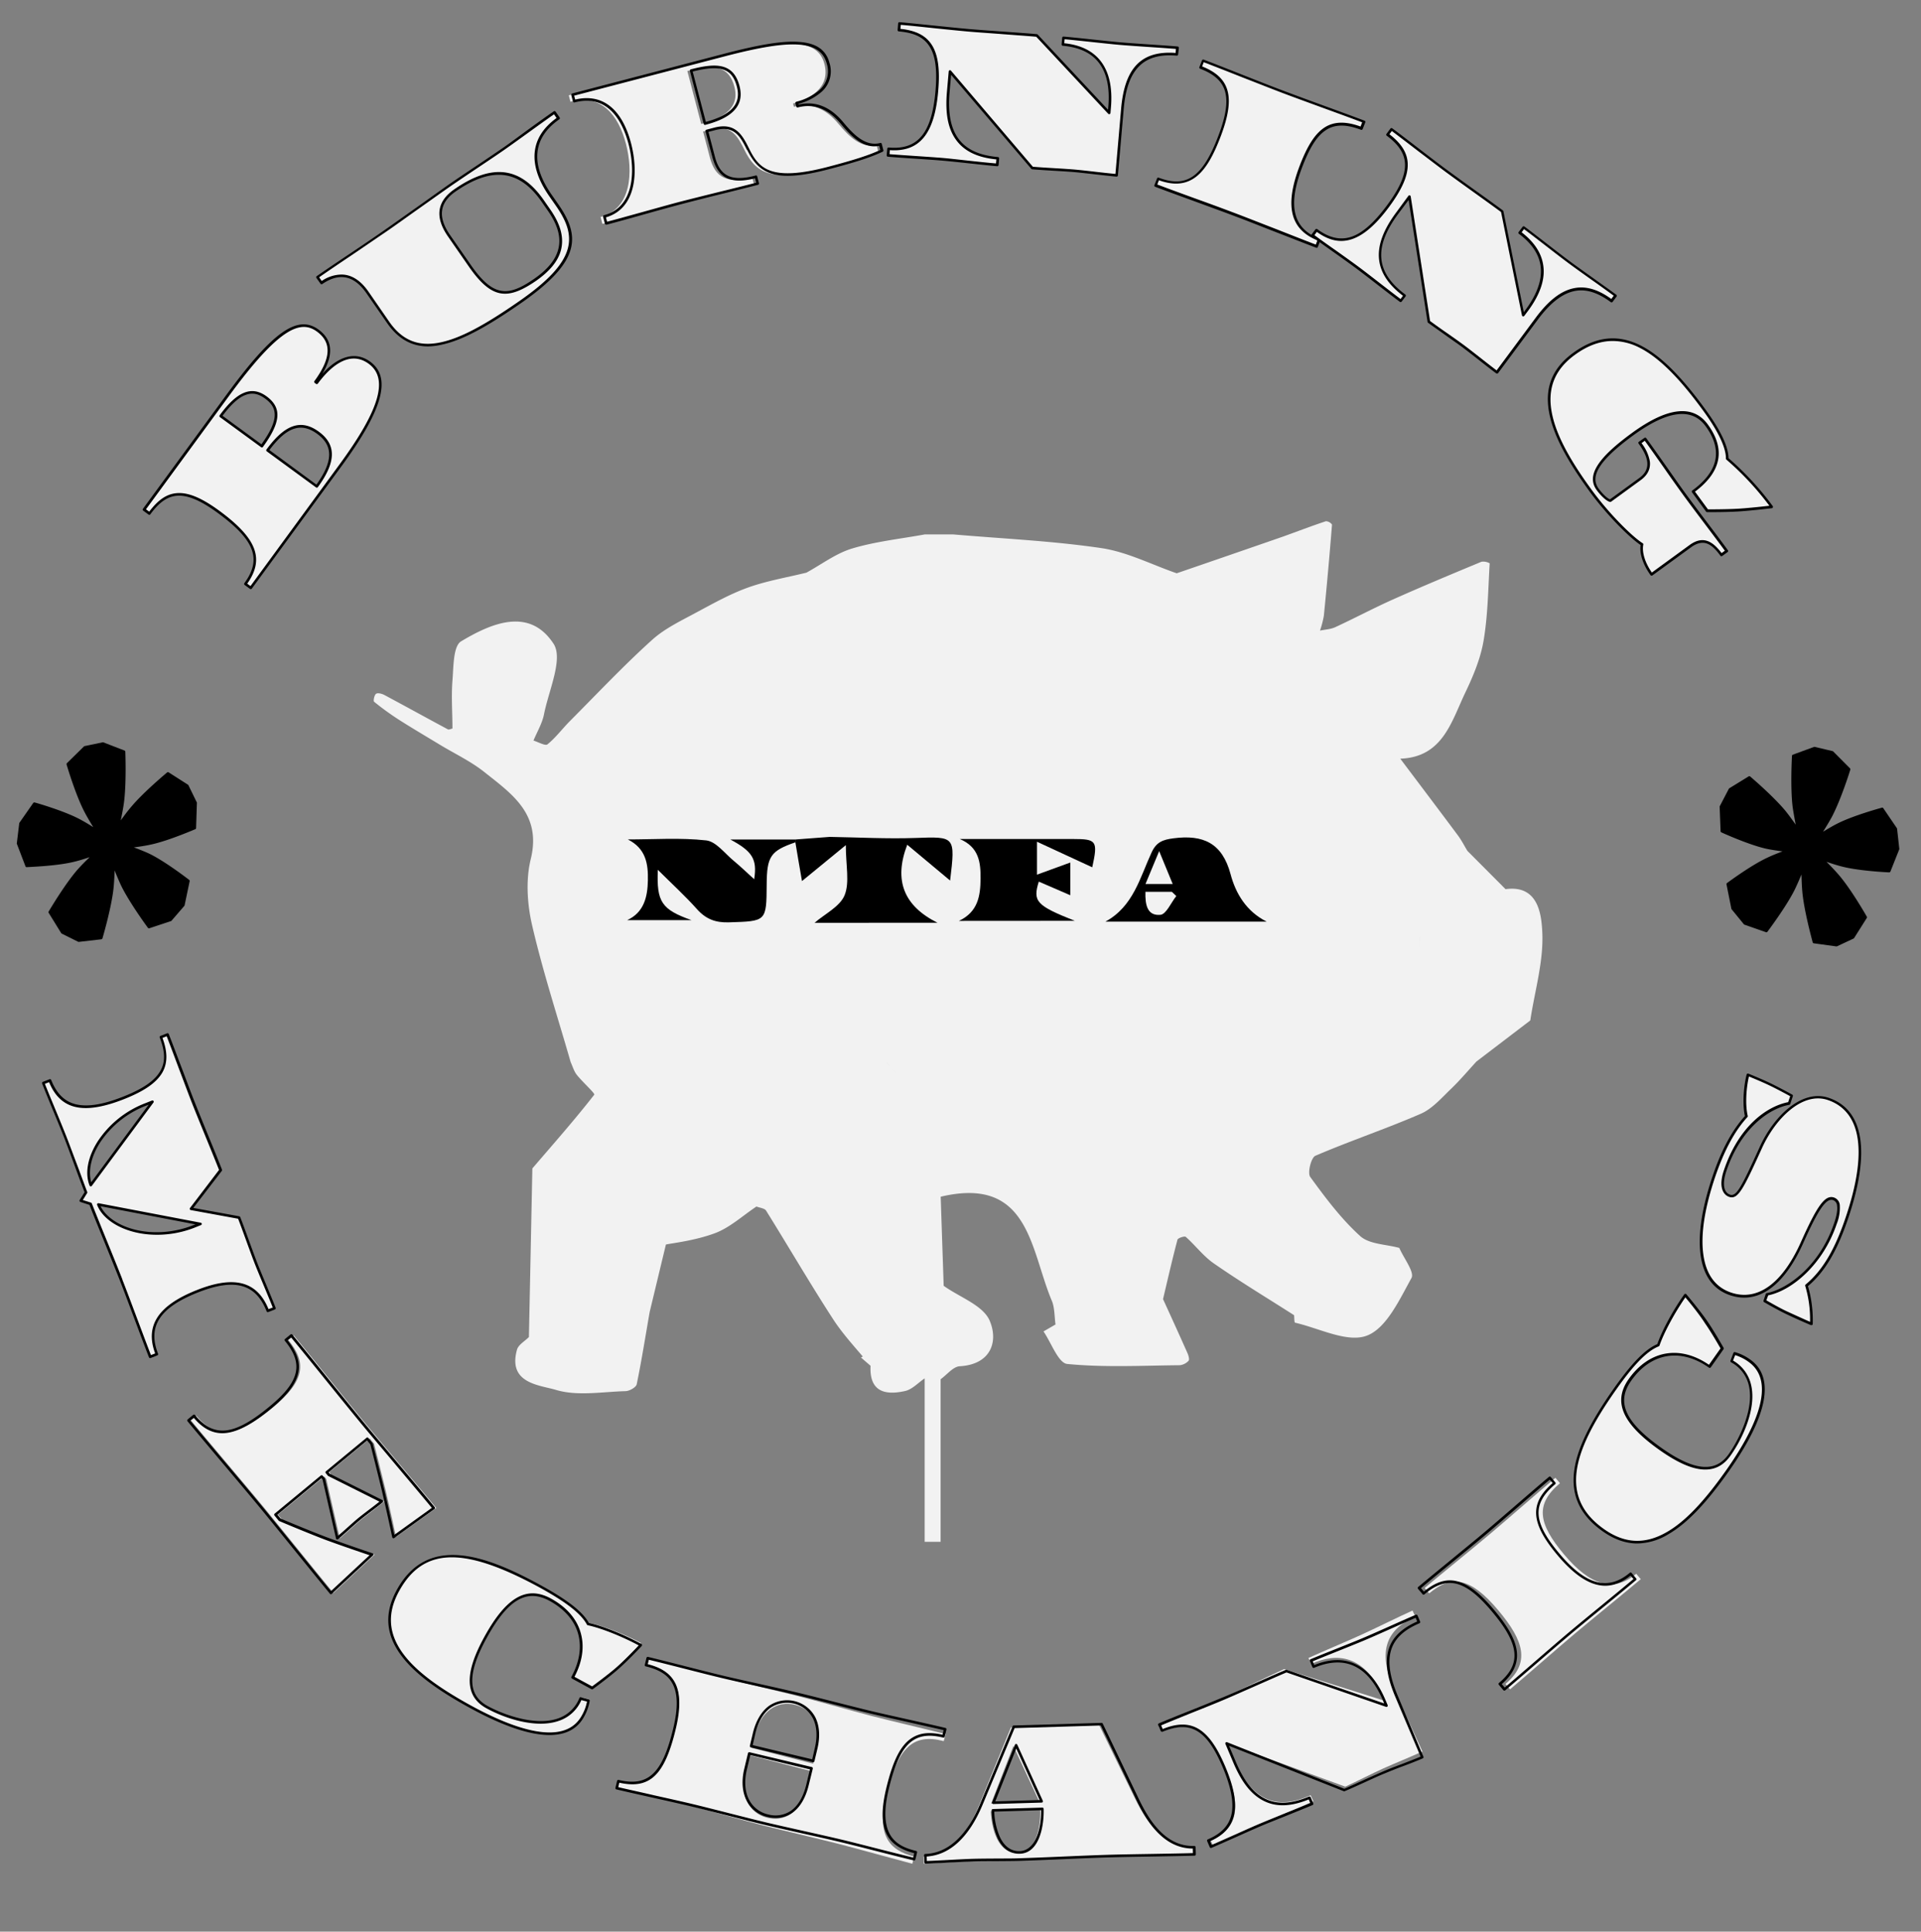 <svg id="Layer_1" data-name="Layer 1" xmlns="http://www.w3.org/2000/svg" viewBox="0 0 740.63 744.64"><rect x="0" y="0" width="740.63" height="744.64" fill="#808080" stroke="none"/><defs><style>.cls-1{isolation:isolate;}.cls-2{fill:#f2f2f2;}</style></defs><g id="Layer_2" data-name="Layer 2"><g class="cls-1"><path d="M47.77,289.8s.52,12.21-.57,19.93c-.5,3.47-1.68,8.79-1.68,8.79s3.16-4.54,5.32-7.12c4.77-5.73,13.84-13.25,13.84-13.25l7.42,4.75,3.26,6.7-.31,9.58s-10.48,4.57-17.41,6c-3.16.7-8.15,1.25-8.15,1.25s4.78,1.73,7.7,3.08c6.39,3.09,15.39,10.1,15.39,10.1l-1.9,9.31-4.92,5.71-8.34,2.75s-7-9.46-10.27-16.16c-1.47-3.1-3.4-8.1-3.4-8.1,0-.16-.13,5.52-.47,9-.79,7.75-4.29,19.48-4.29,19.48l-8.66,1L24,359.45l-4.82-7.82s6.11-10.41,11.1-16.11c2.31-2.56,3.26-3.37,6.15-6.25,0,0-4.83,1.72-8.07,2.48-6.9,1.7-18.09,2-18.09,2L7,325.08l.93-7.66,5.3-7.59s10.79,3,17.08,6.3c3,1.52,7.24,4.34,7.24,4.34s-2.9-4.58-4.53-7.7c-3.5-6.65-6.86-18.21-6.86-18.21l6.55-6.44,6.94-1.46Z"/></g><g class="cls-1"><path d="M30.33,363.1a.43.43,0,0,1-.22-.06L23.8,359.9a.55.55,0,0,1-.21-.19l-4.82-7.81a.51.51,0,0,1,0-.52c.06-.1,6.19-10.52,11.16-16.19,1.67-1.85,2.64-2.8,4.11-4.24l.51-.51c-1.71.57-4.16,1.35-6.06,1.79-6.86,1.7-18.08,2-18.19,2.06a.5.5,0,0,1-.48-.33l-3.33-8.71a.45.45,0,0,1,0-.23l.93-7.66a.43.43,0,0,1,.09-.22l5.3-7.59a.52.52,0,0,1,.54-.2c.11,0,10.92,3.06,17.18,6.34,1.72.88,3.9,2.21,5.42,3.17-1-1.63-2.42-4-3.38-5.86-3.48-6.62-6.87-18.19-6.9-18.3a.51.51,0,0,1,.13-.5l6.55-6.43a.45.45,0,0,1,.24-.14l6.95-1.46a.54.54,0,0,1,.28,0L48,289.33a.52.52,0,0,1,.32.45c0,.12.5,12.35-.58,20-.28,2-.8,4.6-1.18,6.47,1.12-1.55,2.7-3.7,4-5.19,4.74-5.7,13.81-13.23,13.9-13.31a.5.5,0,0,1,.58,0l7.43,4.75a.58.58,0,0,1,.18.2l3.26,6.7a.52.52,0,0,1,0,.24l-.31,9.57a.53.53,0,0,1-.3.45c-.11,0-10.61,4.61-17.52,6-1.87.41-4.42.78-6.17,1,1.67.63,4.1,1.57,5.84,2.38,6.37,3.07,15.39,10.08,15.48,10.16a.5.5,0,0,1,.19.49L71.17,349a.57.57,0,0,1-.11.22l-4.93,5.71a.44.44,0,0,1-.22.15l-8.33,2.76a.52.52,0,0,1-.56-.18c-.07-.09-7.07-9.58-10.31-16.24-.84-1.77-1.83-4.16-2.53-5.89,0,.24,0,.51,0,.8-.08,1.66-.2,4-.38,5.83-.78,7.71-4.27,19.46-4.3,19.57a.52.52,0,0,1-.42.36l-8.66,1Zm-6-4,6.05,3,8.18-1c.56-1.91,3.48-12.16,4.18-19.07.32-3.21.47-8.45.48-8.92a.21.21,0,0,1,0-.11.48.48,0,0,1,.55-.43c.21,0,.33,0,.39.32h0c0,.05,1.94,5,3.38,8.07,2.89,5.92,8.82,14.15,10,15.79l7.86-2.6,4.75-5.51L72,339.77c-1.48-1.13-9.37-7.1-15.06-9.85-2.27-1.05-5.79-2.36-7.11-2.86-.72-.27-1-.36-.86-.79a.49.49,0,0,1,.43-.38s5-.55,8.1-1.23c6.17-1.24,15.3-5.07,17-5.81l.3-9.14-3.15-6.47-7-4.47c-1.56,1.31-9.28,7.88-13.5,13-2.12,2.54-5.26,7-5.29,7.09a.52.52,0,0,1-.61.17.51.51,0,0,1-.29-.57c0-.05,1.18-5.34,1.67-8.75,1-6.89.65-17.52.58-19.51l-7.71-3-6.66,1.41-6.23,6.12c.54,1.82,3.61,11.88,6.75,17.84,1.59,3.07,4.47,7.62,4.5,7.67a.49.49,0,0,1-.07.62.5.5,0,0,1-.62.06c-.05,0-4.29-2.83-7.2-4.31-5.55-2.92-14.77-5.63-16.65-6.17l-5,7.19L7.47,325l3.15,8.27c2-.08,11.55-.51,17.64-2,3.18-.75,8-2.46,8-2.47a.5.5,0,0,1,.59.2.51.51,0,0,1-.07.62c-.82.82-1.48,1.47-2.07,2-1.45,1.43-2.41,2.37-4.06,4.19C26.2,341,20.76,350,19.78,351.63Z"/></g><g class="cls-1"><path class="cls-2" d="M131.33,179.31l-34.64,47.3-2.06-1.51c6.9-9.42,4.21-17.08-10.36-27.75-13.07-9.58-19.91-8.66-26.7.61l-2.06-1.51,32.23-44c18.85-25.73,27.65-30.19,34.76-25,6.28,4.6,5.42,11.17-.88,19.76l.52.38c6.37-8.7,13.77-12.54,20.3-7.75C150,145.35,147.84,156.76,131.33,179.31ZM85.09,160.39,100.94,172c7.31-10,6.83-14.93,1.57-18.78S91.87,151.12,85.09,160.39Zm18.06,13.23,19,13.91c7.2-9.83,6.73-16.11.5-20.67C116.11,162.07,110.17,164,103.15,173.62Z"/></g><g class="cls-1"><path d="M96.69,227.11a.47.47,0,0,1-.3-.1l-2.06-1.51a.52.52,0,0,1-.2-.32.56.56,0,0,1,.09-.38c6.8-9.27,4-16.6-10.24-27.05-6.46-4.73-11.36-6.85-15.4-6.66-3.83.17-7.11,2.38-10.61,7.16a.46.46,0,0,1-.32.2.52.52,0,0,1-.38-.09l-2.05-1.51a.49.49,0,0,1-.11-.7l32.23-44c17.75-24.23,27.35-31,35.45-25.11,5.45,4,5.94,9.62,1.46,17.13,6.31-7.06,12.93-8.81,18.49-4.73,8.29,6.07,4.89,18.46-11,40.16L97.09,226.9A.49.49,0,0,1,96.69,227.11ZM95.32,225l1.26.92L130.93,179h0c15.49-21.15,18.95-33.1,11.22-38.77-7.94-5.81-15.69,2.3-19.61,7.64a.5.5,0,0,1-.7.11l-.51-.38a.46.46,0,0,1-.2-.32.48.48,0,0,1,.09-.37c6.43-8.79,6.75-14.85,1-19.07-6.18-4.53-14.34-2-34,24.89l-31.94,43.6,1.25.92c3.59-4.77,7-7,11.08-7.17,4.28-.19,9.37,2,16,6.86C99,207.53,102.08,215.44,95.32,225Zm26.83-37a.54.54,0,0,1-.3-.1l-19-13.91a.5.5,0,0,1-.2-.33.49.49,0,0,1,.09-.37c7.14-9.75,13.37-11.86,20.2-6.86s6.64,11.75-.4,21.36a.5.5,0,0,1-.33.2Zm-18.3-14.52L122,186.83c6.44-9,6.53-15,.32-19.56S110.54,164.54,103.85,173.51Zm-2.91-1a.51.51,0,0,1-.29-.1L84.79,160.79a.5.5,0,0,1-.1-.7c3.43-4.69,6.53-7.53,9.47-8.7s5.76-.69,8.65,1.43,4.26,4.55,4.13,7.51c-.15,3.15-1.92,6.95-5.6,12A.48.48,0,0,1,100.94,172.5ZM85.79,160.28l15,11c3.31-4.59,5-8.2,5.11-11,.12-2.63-1-4.68-3.72-6.66s-5.07-2.33-7.7-1.3S89,156,85.79,160.28Z"/></g><g class="cls-1"><path class="cls-2" d="M212.25,75.35l2.59,3.72c8.73,12.58,7.8,22.08-14.25,37.41-23.84,16.57-40.09,23.36-50.87,7.85l-8.05-11.58c-5.1-7.33-11.18-8.15-17.68-3.63l-1.56-2.26c6.86-4.77,19-12.81,25.85-17.58S166.9,76,173.77,71.18c5.34-3.71,14.85-9.93,20.19-13.65s14.49-10.45,19.83-14.17l1.57,2.26C204.72,53,204,63.46,212.25,75.35Zm-3,2.12c-8.34-12-18.79-14.52-33.88-4-6.23,4.34-7.43,10-2.23,17.48l8,11.52c8.49,12.21,14.41,12.91,25.1,5.48,9.53-6.63,13.78-14.94,5.55-26.78Z"/></g><g class="cls-1"><path d="M165.05,133.53c-6.41,0-11.59-2.95-15.74-8.91L141.26,113c-4.76-6.85-10.48-8-17-3.51a.55.55,0,0,1-.38.08.54.54,0,0,1-.32-.21L122,107.15a.51.51,0,0,1,.12-.7c3.44-2.39,8.28-5.65,13-8.8s9.48-6.4,12.9-8.78,8.16-5.77,12.74-9,9.32-6.67,12.75-9.06c2.68-1.86,6.45-4.39,10.11-6.83s7.42-5,10.08-6.82S200,52.61,203.58,50s7.25-5.23,9.92-7.09a.56.56,0,0,1,.38-.08.54.54,0,0,1,.32.21l1.57,2.25a.51.51,0,0,1-.13.7c-5.12,3.55-7.95,7.87-8.43,12.82s1.37,10.35,5.45,16.22l2.59,3.72c8.54,12.29,8.78,22-14.38,38.1-13.78,9.58-22.9,14.37-30.51,16A24.67,24.67,0,0,1,165.05,133.53Zm-33.41-27.69c3.85,0,7.38,2.22,10.44,6.63l8,11.58c5.05,7.26,11.41,9.77,20,7.89,7.47-1.62,16.49-6.37,30.15-15.87,22.47-15.62,22.3-24.95,14.13-36.71l-2.59-3.72h0c-4.22-6.07-6.11-11.76-5.62-16.89s3.33-9.58,8.44-13.26l-1-1.43c-2.63,1.84-6.12,4.35-9.5,6.79-3.57,2.58-7.25,5.23-9.92,7.09s-6.46,4.39-10.11,6.83-7.42,5-10.09,6.82c-3.43,2.38-8.16,5.77-12.74,9s-9.31,6.67-12.75,9-8.25,5.64-12.91,8.79c-4.49,3-9.13,6.15-12.53,8.51l1,1.43A13.72,13.72,0,0,1,131.64,105.84Zm63.1,7.38a10.2,10.2,0,0,1-2-.19c-3.91-.78-7.62-4-12-10.31l-8-11.53c-5.14-7.4-4.35-13.51,2.36-18.17,14.57-10.13,25.56-8.81,34.57,4.16h0l2.55,3.67c4,5.77,5.31,10.93,4,15.76-1.17,4.19-4.32,8-9.64,11.71C201.66,111.68,198,113.22,194.74,113.22ZM192.3,67.38c-5,0-10.49,2.16-16.68,6.46s-6.93,9.83-2.1,16.78l8,11.53c4.26,6.12,7.78,9.17,11.41,9.89s7.4-.65,13-4.54c5.12-3.55,8.14-7.2,9.24-11.16,1.27-4.53,0-9.41-3.81-14.92l-2.55-3.67C204,70.83,198.58,67.38,192.3,67.38Z"/></g><g class="cls-1"><path class="cls-2" d="M317.94,65c-21.17,5.54-26.69,1.31-30.87-7.09-2.5-5-4.95-10.12-13-8l-3,.79,2.6,9.94c2.08,8,6.76,10.23,16.33,7.73l.69,2.65c-7.77,2-21.49,5.29-29.27,7.33s-21.4,5.92-29.18,7.95l-.69-2.65c12.16-3.18,12.48-17.84,9.79-28.14-2.94-11.24-9.56-19.4-21.41-16.3l-.64-2.47,58.57-15.31c25.06-6.55,37.41-6.75,40,3.25,2.44,9.32-6.12,13.67-12.11,15.24l.33,1.23c7.22-1.89,12.81,1.33,17.13,6.53s9,9.64,14.73,8.15l.64,2.47C334.2,60.32,328.74,62.14,317.94,65ZM265,27.37l5.34,20.43c11.91-3.11,14.36-8.37,12.8-14.36C281.06,25.54,275.54,24.61,265,27.37Z"/></g><g class="cls-1"><path d="M233.7,86.59a.51.51,0,0,1-.49-.37l-.69-2.66a.49.49,0,0,1,.36-.61c11.49-3,12.26-16.71,9.43-27.53-2-7.47-7.26-19.48-20.8-15.94a.5.5,0,0,1-.61-.36l-.64-2.47a.47.47,0,0,1,.05-.38.57.57,0,0,1,.3-.23l58.58-15.31c13.55-3.54,22.36-5,28.58-4.59,6.86.4,10.69,3,12.05,8.2a10.55,10.55,0,0,1-3,11,22.08,22.08,0,0,1-8.94,4.69l.07.28c6.39-1.49,12.16.81,17.16,6.82,4.13,5,8.71,9.42,14.22,8a.46.46,0,0,1,.38,0,.52.52,0,0,1,.23.3l.64,2.47a.5.5,0,0,1-.27.58c-4.62,2.18-10.24,4-20.75,6.75l-.12-.48.12.48c-20.79,5.44-26.9,1.79-31.44-7.36L288,57.8c-2.45-4.94-4.77-9.6-12.33-7.62l-2.54.66,2.47,9.46c1,3.93,2.64,6.3,5.09,7.46s5.86,1.16,10.63-.09a.56.56,0,0,1,.38,0,.52.52,0,0,1,.23.31l.69,2.65a.5.5,0,0,1-.35.61c-3.89,1-9.36,2.37-14.64,3.67S266.89,77.6,263,78.62s-9.33,2.52-14.6,4-10.69,3-14.58,4A.25.25,0,0,1,233.7,86.59Zm-.09-2.8.45,1.69c3.84-1,9-2.45,14.08-3.85,5.26-1.45,10.71-3,14.61-4s9.36-2.36,14.65-3.67c5.06-1.24,10.29-2.53,14.14-3.53l-.44-1.69c-4.76,1.19-8.21,1.15-10.83-.09s-4.52-3.88-5.63-8.12L272,50.61a.5.5,0,0,1,.36-.61l3-.79c8.34-2.18,10.95,3.07,13.48,8.14l.07.14c3.67,7.4,8.24,12.6,30.29,6.84,10.15-2.66,15.71-4.45,20.2-6.52l-.42-1.59c-5.83,1.21-10.53-3.32-14.75-8.43-4.86-5.84-10.45-8-16.62-6.37a.55.55,0,0,1-.38-.05.48.48,0,0,1-.23-.31l-.33-1.23a.5.5,0,0,1,.36-.61,21.54,21.54,0,0,0,9-4.59,9.61,9.61,0,0,0,2.75-10c-1.23-4.72-4.77-7.09-11.14-7.46-6.11-.36-14.83,1.05-28.27,4.56L221.35,36.88l.4,1.51c10.41-2.48,18,3.46,21.53,16.78C246.18,66.29,245.36,80.35,233.61,83.79Zm38.18-35.64a.59.59,0,0,1-.26-.07.52.52,0,0,1-.23-.31L266,27.34a.5.5,0,0,1,.36-.61c9.86-2.57,16.44-2.4,18.75,6.43.9,3.45.43,6.29-1.44,8.69-2.11,2.72-5.94,4.77-11.72,6.28Zm-4.73-20.57L272.14,47c5.22-1.42,8.82-3.37,10.7-5.79,1.67-2.14,2.08-4.7,1.26-7.82C282.27,26.41,277.79,24.85,267.06,27.58Z"/></g><g class="cls-1"><path class="cls-2" d="M432.74,41.92,430.5,67.59c-4.32-.37-11.92-1.36-16.24-1.73s-12-.73-16.3-1.1L366.3,27.61l-.68,7.82c-1.36,15.57,4,24.29,19.09,25.61l-.22,2.54c-5.6-.48-15.42-1.66-21-2.15s-15.47-1-21.13-1.52l.22-2.54c11.44,1,17.14-5.55,18.59-22.2,1.43-16.4-2.91-22.54-14.6-23.56l.22-2.54c7.05.61,19.42,2,26.48,2.62s19.41,1.37,26.46,2L427.6,43.52l.19-2.16c1.51-17.29-7.13-23.29-18-24.24l.22-2.54c5.84.51,16.11,1.72,22,2.23s16.11,1.08,22,1.59L453.71,21C442.15,19.94,434.26,24.5,432.74,41.92Z"/></g><g class="cls-1"><path d="M430.5,68.09h0c-2.17-.19-5.21-.54-8.15-.87s-5.94-.68-8.09-.87-5.2-.37-8.14-.54-6-.37-8.16-.55a.57.57,0,0,1-.34-.18L366.69,28.84l-.58,6.63c-.69,7.92.38,13.75,3.28,17.82,3,4.24,8,6.61,15.36,7.25a.5.5,0,0,1,.34.18.48.48,0,0,1,.12.36L385,63.63a.5.5,0,0,1-.55.45c-2.8-.24-6.72-.67-10.51-1.08s-7.7-.83-10.5-1.07-6.75-.51-10.55-.76-7.74-.51-10.57-.76a.5.5,0,0,1-.46-.54l.22-2.54a.51.51,0,0,1,.54-.46c11.23,1,16.63-5.52,18.05-21.75.71-8.17,0-13.65-2.3-17.23s-5.95-5.27-11.84-5.78a.51.51,0,0,1-.46-.54L346.28,9a.5.5,0,0,1,.54-.45c3.53.31,8.47.82,13.25,1.31s9.71,1,13.23,1.31,8.46.66,13.23,1,9.71.68,13.24,1a.52.52,0,0,1,.32.16l27.11,29,.09-1c1.28-14.59-4.62-22.57-17.54-23.69a.5.5,0,0,1-.45-.54l.22-2.55a.52.52,0,0,1,.18-.34.48.48,0,0,1,.36-.11c2.92.25,7,.69,11,1.11s8.07.87,11,1.12,7,.53,11,.8,8.06.54,11,.8a.49.49,0,0,1,.45.54L454.21,21a.48.48,0,0,1-.54.45c-12.8-1.11-19.1,5.22-20.43,20.52l-.5,0,.5,0L431,67.64A.49.49,0,0,1,430.5,68.09Zm-32.29-3.81c2.14.18,5.08.36,7.93.53s6,.36,8.16.55,5.19.53,8.12.87c2.71.31,5.51.62,7.63.82l2.19-25.18c1.38-15.79,7.87-22.43,21-21.46l.13-1.55c-2.87-.24-6.73-.5-10.47-.75-4-.27-8.05-.55-11-.8s-7.05-.7-11-1.12c-3.73-.4-7.58-.81-10.45-1.07l-.13,1.55c13,1.33,19.24,9.87,18,24.73l-.19,2.16a.49.49,0,0,1-.33.43.52.52,0,0,1-.53-.13l-27.75-29.7c-3.51-.3-8.35-.64-13-1s-9.72-.69-13.25-1-8.47-.82-13.25-1.31c-4.55-.47-9.24-1-12.73-1.27l-.13,1.55c5.94.6,9.8,2.58,12.1,6.19,2.41,3.78,3.19,9.45,2.45,17.86-1.43,16.46-7.18,23.47-18.62,22.7l-.14,1.55c2.78.23,6.47.47,10.06.71,3.8.26,7.74.52,10.57.76S370.25,61.6,374,62c3.56.39,7.25.78,10,1l.14-1.55c-7.37-.73-12.47-3.22-15.6-7.62s-4.16-10.32-3.45-18.49l.68-7.81a.51.51,0,0,1,.34-.44.5.5,0,0,1,.54.16Z"/></g><g class="cls-1"><path class="cls-2" d="M476.67,82.9c-8.29-3.15-22.84-8.33-31.13-11.48l1-2.56c11.8,4.48,18-1.68,23.63-16.41C476,37.06,473.62,30,462.83,25.92l1-2.57c8.29,3.15,22.61,8.93,30.9,12.08s22.84,8.33,31.13,11.48l-1,2.57C513,45,507.06,49.61,501.46,64.34c-5.66,14.91-3.65,24,7.08,28.08l-1,2.56C499.28,91.83,485,86.05,476.67,82.9Z"/></g><g class="cls-1"><path d="M507.57,95.48a.57.57,0,0,1-.18,0c-4.15-1.58-9.9-3.85-15.46-6s-11.3-4.47-15.44-6h0c-4.13-1.57-9.92-3.68-15.52-5.73s-11.45-4.17-15.61-5.75a.48.48,0,0,1-.27-.27.5.5,0,0,1,0-.38l1-2.56a.5.5,0,0,1,.64-.29c10.75,4.08,17-.29,23-16.12,2.92-7.68,3.74-13.14,2.57-17.18-1.12-3.88-4.17-6.64-9.6-8.71a.51.51,0,0,1-.28-.26.5.5,0,0,1,0-.38l1-2.57a.52.52,0,0,1,.65-.29c4.15,1.58,9.92,3.86,15.49,6.06s11.27,4.45,15.41,6,9.92,3.69,15.52,5.73,11.45,4.18,15.6,5.75a.5.5,0,0,1,.28.27.46.46,0,0,1,0,.38l-1,2.56a.5.5,0,0,1-.65.29c-5.79-2.2-10.11-2.15-13.59.17s-6.23,6.71-9.15,14.41c-5.63,14.82-3.47,23.53,6.79,27.43a.5.5,0,0,1,.29.64l-1,2.57a.51.51,0,0,1-.26.28A.45.45,0,0,1,507.57,95.48ZM446.19,71.13c4.11,1.56,9.7,3.6,15.12,5.57,5.6,2,11.4,4.16,15.53,5.73h0c4.15,1.58,9.9,3.85,15.46,6,5.35,2.11,10.88,4.29,15,5.86l.62-1.64c-10.5-4.22-12.69-13.3-6.91-28.54,3-7.9,5.95-12.49,9.54-14.88s8.14-2.59,14-.45l.62-1.63c-4.11-1.55-9.71-3.6-15.12-5.57-5.6-2.05-11.4-4.16-15.54-5.73s-9.87-3.84-15.42-6c-5.36-2.12-10.9-4.31-15-5.87l-.62,1.63c5.46,2.17,8.56,5.09,9.74,9.18,1.23,4.26.41,9.92-2.59,17.81-5.1,13.44-11.12,21.45-23.81,16.88Z"/></g><g class="cls-1"><path class="cls-2" d="M592.48,122.82l-15.37,20.69c-3.48-2.59-9.44-7.41-12.92-10s-9.82-6.9-13.31-9.49L543.4,75.8l-4.68,6.3c-9.32,12.55-9.36,22.77,2.83,31.82L540,116c-4.51-3.35-12.26-9.5-16.77-12.85s-12.63-9-17.19-12.37l1.52-2c9.22,6.85,17.5,4.26,27.47-9.16,9.81-13.21,9.34-20.71-.08-27.71l1.52-2C542.18,54,552,61.67,557.67,65.9s15.81,11.34,21.49,15.56l8.1,40,1.3-1.74c10.34-13.93,6.14-23.57-2.62-30.08l1.52-2c4.71,3.49,12.82,9.91,17.53,13.41s13.15,9.37,17.86,12.87l-1.52,2C612,109,602.9,108.78,592.48,122.82Z"/></g><g class="cls-1"><path d="M577.11,144a.47.47,0,0,1-.3-.1c-1.75-1.3-4.15-3.18-6.47-5s-4.72-3.69-6.45-5-4.24-3-6.65-4.74-4.91-3.45-6.65-4.74a.5.5,0,0,1-.2-.33l-7.3-47-4,5.34c-4.74,6.38-6.88,11.91-6.55,16.89.34,5.19,3.38,9.85,9.28,14.23a.51.51,0,0,1,.1.7l-1.52,2a.51.51,0,0,1-.7.1c-2.26-1.68-5.39-4.1-8.41-6.44s-6.11-4.74-8.35-6.4-5.49-4-8.59-6.19-6.33-4.49-8.61-6.19a.5.5,0,0,1-.1-.7l1.52-2a.53.53,0,0,1,.33-.19.49.49,0,0,1,.37.09c4.53,3.37,8.78,4.33,13,3s8.82-5.35,13.77-12,7.14-11.63,7.07-15.88c-.06-4.07-2.3-7.61-7.05-11.13a.49.49,0,0,1-.1-.7l1.52-2.05a.5.5,0,0,1,.7-.1c2.85,2.11,6.79,5.14,10.61,8.08s7.72,5.93,10.55,8,6.84,5,10.71,7.76,7.94,5.69,10.79,7.81a.49.49,0,0,1,.19.3l7.88,38.93.62-.84c4.73-6.36,6.66-12.22,5.77-17.44-.76-4.4-3.54-8.42-8.28-11.93a.5.5,0,0,1-.1-.7l1.52-2a.51.51,0,0,1,.7-.11c2.37,1.76,5.65,4.3,8.81,6.75s6.38,4.93,8.72,6.67,5.67,4.11,8.89,6.41,6.6,4.7,9,6.46a.5.5,0,0,1,.1.7l-1.52,2.05a.53.53,0,0,1-.33.19.5.5,0,0,1-.37-.09c-4.92-3.66-9.38-5.08-13.63-4.34-4.86.85-9.61,4.48-14.52,11.1h0l-15.37,20.69A.51.51,0,0,1,577.11,144Zm-25.76-20.26c1.72,1.28,4.13,3,6.46,4.61s4.93,3.46,6.67,4.75,4.15,3.19,6.47,5c2.15,1.68,4.36,3.42,6.06,4.69l15.06-20.29c5.08-6.84,10-10.59,15.16-11.48,4.42-.77,9,.61,14,4.22l.93-1.25c-2.33-1.72-5.49-4-8.55-6.15-3.22-2.29-6.55-4.67-8.91-6.42s-5.59-4.25-8.73-6.68-6.07-4.7-8.4-6.43l-.92,1.24c4.7,3.61,7.48,7.73,8.26,12.27,1,5.5-1,11.62-5.94,18.21l-1.3,1.74a.49.49,0,0,1-.51.19.52.52,0,0,1-.38-.39l-8.06-39.84c-2.84-2.1-6.79-4.94-10.62-7.69s-7.88-5.66-10.72-7.76-6.77-5.13-10.57-8c-3.64-2.79-7.39-5.68-10.2-7.77l-.93,1.25c4.75,3.63,7,7.33,7.06,11.61.07,4.48-2.24,9.72-7.27,16.5S525.72,90.71,521.2,92.2s-8.84.53-13.5-2.8l-.93,1.25C509,92.3,512,94.45,515,96.53c3.11,2.21,6.32,4.5,8.6,6.19s5.37,4.09,8.38,6.42c2.84,2.2,5.77,4.47,8,6.13l.93-1.25c-5.89-4.48-8.92-9.28-9.28-14.67-.35-5.22,1.86-11,6.75-17.55L543,75.5a.49.49,0,0,1,.52-.18.48.48,0,0,1,.37.4Zm41.13-.93h0Z"/></g><g class="cls-1"><path class="cls-2" d="M651.69,210.53l-14.93,10.88c-3.13-4.29-4.27-8.68-3.68-11.56-3.91-2.45-13.07-11.44-19.85-20.74-15.47-21.24-23.41-40.29-6.36-52.71,18.09-13.18,33.55-1.18,50.26,21.76,5.27,7.24,8.83,14,8.78,18.68a112.15,112.15,0,0,1,17.17,18.58s-7.27.87-12.41,1.21-12.44.28-12.44.28l-5.42-7.44c8.94-6.51,13-14.9,5.24-25.49-5.08-7-14.07-7.15-28.54,3.39-13,9.44-17.35,16-13.51,21.3,1.39,1.92,3.52,4.08,4.85,4.38l11.47-8.35c5.53-4,3.25-9.33-.14-14l2.07-1.51c4.22,5.79,11.26,16,15.48,21.79s11.78,15.63,16,21.41l-2.07,1.51C660,208.85,656.5,207,651.69,210.53Z"/></g><g class="cls-1"><path d="M636.76,221.91h-.08a.5.5,0,0,1-.33-.2c-2.88-4-4.33-8.37-3.82-11.61-4.28-2.83-13.25-11.82-19.7-20.69-8.94-12.26-13.85-21.75-15.47-29.86-2-9.89,1-17.6,9.22-23.55,8.74-6.37,17.31-7.25,26.17-2.7,7.51,3.86,15.38,11.67,24.79,24.58,5.83,8,8.82,14.31,8.87,18.74a113.81,113.81,0,0,1,17.08,18.51.52.52,0,0,1,0,.5.49.49,0,0,1-.4.29c-.07,0-7.35.88-12.43,1.22s-12.41.28-12.49.28a.51.51,0,0,1-.4-.2l-5.42-7.44a.52.52,0,0,1-.09-.38.46.46,0,0,1,.2-.32c4.71-3.44,7.63-7.12,8.68-10.95,1.18-4.33,0-9-3.55-13.85-5.3-7.27-14.66-6.09-27.84,3.5-6.54,4.77-10.77,8.72-12.93,12.09s-2.25,6.06-.46,8.52c1.47,2,3.28,3.72,4.35,4.12L632,184.29c2.38-1.73,3.38-3.79,3.07-6.29-.25-2-1.33-4.26-3.32-7a.49.49,0,0,1-.09-.37.5.5,0,0,1,.2-.33L634,168.8a.5.5,0,0,1,.7.12c2.11,2.9,5,7,7.76,10.92s5.61,8,7.71,10.86,5.1,6.86,8,10.7,5.9,7.82,8,10.72a.49.49,0,0,1,.09.37.54.54,0,0,1-.2.33l-2.07,1.5a.49.49,0,0,1-.7-.11c-1.93-2.65-3.62-4.15-5.32-4.72s-3.76-.15-5.94,1.44l-14.94,10.88A.45.45,0,0,1,636.76,221.91Zm-15-90.46c-4.86,0-9.7,1.78-14.6,5.35-7.83,5.7-10.71,13.08-8.82,22.55,1.58,8,6.44,17.32,15.29,29.46,6.53,9,15.63,18.07,19.71,20.61a.48.48,0,0,1,.22.53c-.59,2.9.67,7,3.3,10.76l14.53-10.59c2.46-1.79,4.7-2.31,6.85-1.58,1.81.61,3.57,2.1,5.51,4.68l1.26-.92c-2.08-2.85-4.94-6.63-7.7-10.3-2.89-3.84-5.89-7.81-8-10.71s-5-6.94-7.72-10.87c-2.65-3.76-5.38-7.65-7.46-10.51l-1.26.92a15.94,15.94,0,0,1,3.21,7c.36,2.85-.81,5.28-3.47,7.22l-11.47,8.36a.54.54,0,0,1-.41.08c-1.49-.34-3.71-2.61-5.14-4.57-2.06-2.83-1.92-6,.43-9.65,2.22-3.48,6.54-7.52,13.18-12.36,13.71-10,23.55-11.09,29.24-3.27,3.73,5.11,5,10.06,3.71,14.7-1.08,3.94-4,7.7-8.66,11.19l5,6.83c1.32,0,7.56,0,12.16-.28,4-.27,9.45-.87,11.53-1.11a112.73,112.73,0,0,0-16.58-17.8.48.48,0,0,1-.18-.39c.05-4.15-2.95-10.51-8.68-18.37-9.31-12.78-17.08-20.5-24.44-24.28A22.84,22.84,0,0,0,621.77,131.45Zm29.92,79.08h0Z"/></g><g class="cls-1"><path d="M699.3,363.15s-3.3-11.76-4-19.51c-.31-3.49-.37-8.93-.37-8.93s-2,5.13-3.55,8.14c-3.33,6.66-10.42,16-10.42,16l-8.3-2.91-4.71-5.77-1.89-9.38s9.14-6.85,15.57-9.79c2.91-1.4,7.64-3.07,7.64-3.07s-5.06-.59-8.2-1.24c-6.92-1.53-17.27-6.29-17.27-6.29L663.5,311l3.48-6.68,7.47-4.59s9,7.59,13.69,13.36c2.14,2.68,5.16,7.1,5.16,7.1,0,.15-1.14-5.4-1.6-8.87-1-7.72-.3-19.92-.3-19.92l8.19-3,6.86,1.61,6.47,6.5s-3.55,11.52-7.11,18.2c-1.66,3-2.39,4-4.54,7.49,0,0,4.3-2.78,7.28-4.26,6.32-3.23,17.12-6.12,17.12-6.12l5.23,7.7.85,7.66-3.42,8.59s-11.17-.45-18-2.21c-3.24-.8-8-2.57-8-2.57s3.88,3.79,6.17,6.46c4.92,5.66,10.84,16.13,10.84,16.13l-4.89,7.76-6.42,3Z"/></g><g class="cls-1"><path d="M708,364.83h-.06l-8.65-1.19a.52.52,0,0,1-.42-.36c0-.12-3.32-11.89-4-19.59-.18-2-.28-4.67-.33-6.57-.74,1.77-1.79,4.22-2.65,5.95-3.31,6.63-10.4,16-10.47,16.12a.49.49,0,0,1-.56.17l-8.31-2.91a.57.57,0,0,1-.22-.16l-4.71-5.77a.51.51,0,0,1-.1-.21l-1.88-9.38a.48.48,0,0,1,.19-.5c.09-.07,9.25-6.91,15.65-9.84,1.73-.83,4.12-1.77,5.77-2.39-1.76-.23-4.34-.6-6.22-1-6.9-1.53-17.28-6.28-17.38-6.33a.51.51,0,0,1-.29-.44L663,311a.5.5,0,0,1,.06-.24l3.48-6.68a.49.49,0,0,1,.18-.2l7.47-4.59a.5.5,0,0,1,.58.05c.09.07,9.07,7.69,13.75,13.43,1.22,1.52,2.73,3.62,3.81,5.14q-.08-.36-.15-.78c-.31-1.63-.73-4-1-5.76-1-7.67-.3-19.89-.29-20a.5.5,0,0,1,.32-.44l8.19-3a.54.54,0,0,1,.28,0l6.86,1.62a.56.56,0,0,1,.24.13l6.47,6.5a.5.5,0,0,1,.13.49c0,.12-3.61,11.65-7.15,18.3-1.2,2.19-1.93,3.34-3,5.08-.11.19-.24.39-.37.59,1.53-.94,3.74-2.26,5.48-3.13,6.29-3.21,17.11-6.12,17.21-6.15a.47.47,0,0,1,.54.2l5.24,7.7a.63.63,0,0,1,.08.23l.85,7.66a.45.45,0,0,1,0,.23l-3.42,8.59a.54.54,0,0,1-.49.32c-.11,0-11.3-.47-18.15-2.23-1.87-.46-4.29-1.25-6-1.84,1.34,1.36,3.27,3.34,4.62,4.92,4.91,5.64,10.85,16.11,10.91,16.22a.49.49,0,0,1,0,.51l-4.89,7.75a.48.48,0,0,1-.21.19l-6.41,3A.42.42,0,0,1,708,364.83Zm-8.25-2.13,8.18,1.12,6.15-2.89,4.65-7.38c-.94-1.64-6.23-10.72-10.64-15.8-2.25-2.61-6.1-6.38-6.14-6.42a.5.5,0,0,1,.52-.82c.05,0,4.82,1.77,8,2.54,6.07,1.56,15.65,2.09,17.6,2.19l3.24-8.15-.82-7.41-5-7.31c-1.88.52-11.11,3.14-16.68,6-2.93,1.46-7.19,4.21-7.24,4.24a.48.48,0,0,1-.61-.06.5.5,0,0,1-.08-.62l1.53-2.44c1.09-1.73,1.81-2.86,3-5,3.18-6,6.4-16,7-17.83l-6.17-6.18-6.57-1.55-7.74,2.81c-.1,2-.59,12.62.31,19.5.43,3.22,1.47,8.32,1.58,8.79a.36.36,0,0,1,0,.1.49.49,0,0,1-.43.55c-.21,0-.33,0-.45-.23h0s-3-4.43-5.14-7.07c-4.17-5.1-11.81-11.74-13.35-13.06l-7,4.33L664,311.07l.28,9c1.7.77,10.73,4.77,16.89,6.13,2.45.51,6.17,1,7.57,1.16.76.09,1,.13,1,.57a.52.52,0,0,1-.34.47s-4.73,1.68-7.59,3.05c-5.72,2.62-13.71,8.43-15.22,9.55L668.4,350l4.55,5.57,7.82,2.74c1.22-1.63,7.21-9.78,10.15-15.67,1.49-3,3.51-8.06,3.53-8.11a.49.49,0,0,1,.56-.3.48.48,0,0,1,.4.48c0,.05.07,5.46.38,8.9C696.42,350.51,699.17,360.78,699.7,362.7Z"/></g><g class="cls-1"><path class="cls-2" d="M46.7,493.43c-3.07-7.84-8.75-21.51-11.81-29.36l-3.76-1.2,2-3.25c-2.21-5.65-5.71-15.51-7.92-21.16s-6.33-15.33-8.53-21l2.55-1c3.95,10.11,11.92,13.16,28.14,6.82,16-6.24,18.69-13.18,14.65-23.52l2.55-1c2.72,7,7.2,19.31,9.92,26.26s7.79,19.08,10.51,26L73.65,466l18.51,3.39c1.84,4.69,4.7,12.89,6.53,17.58s5.28,12.67,7.12,17.36l-2.56,1c-3.69-9.45-11-13.85-26.83-7.68-16.76,6.55-19.74,14.7-16,24.39l-2.55,1C54.85,515.18,49.76,501.28,46.7,493.43Zm12.08-68.68-2.5,1C40.06,432.05,31.34,447.44,35,456.83Zm18.38,47.06-39.23-7.49c3.67,9.39,20.68,14.73,36.73,8.47Z"/></g><g class="cls-1"><path d="M57.91,523.52a.45.45,0,0,1-.2,0,.51.51,0,0,1-.27-.27c-1.53-3.92-3.59-9.44-5.59-14.77s-4.08-10.9-5.62-14.83h0c-1.53-3.92-3.76-9.4-5.91-14.7S36,468.38,34.51,464.48L31,463.34a.5.5,0,0,1-.32-.3.53.53,0,0,1,.05-.44l1.88-3c-1.09-2.81-2.51-6.65-3.87-10.36s-2.85-7.74-3.95-10.56-2.71-6.71-4.27-10.47-3.17-7.68-4.27-10.51a.51.51,0,0,1,.28-.65l2.56-1a.5.5,0,0,1,.38,0,.57.57,0,0,1,.27.28c2,5.11,5,8.14,9.13,9.27,4.49,1.23,10.5.34,18.36-2.74s12.42-6.22,14.58-10c2-3.42,1.88-7.51-.22-12.87a.53.53,0,0,1,0-.39.48.48,0,0,1,.28-.26l2.55-1a.46.46,0,0,1,.38,0,.47.47,0,0,1,.27.28c1.36,3.47,3.19,8.38,5,13.12s3.61,9.66,5,13.14,3.34,8.33,5.26,13,3.89,9.53,5.25,13a.51.51,0,0,1-.07.49L74.54,465.65l17.71,3.23a.53.53,0,0,1,.38.32c.92,2.35,2.11,5.63,3.27,8.81s2.34,6.43,3.25,8.77,2.26,5.56,3.56,8.67,2.64,6.34,3.56,8.69a.5.5,0,0,1,0,.38.57.57,0,0,1-.28.27l-2.56,1a.5.5,0,0,1-.64-.28c-4.13-10.57-12.2-12.85-26.19-7.39-15,5.85-19.8,13.16-15.67,23.73a.51.51,0,0,1-.28.65l-2.56,1ZM47.16,493.25c1.54,3.93,3.62,9.48,5.63,14.84,1.92,5.12,3.9,10.41,5.4,14.29l1.63-.64c-4-10.82,1.24-18.63,16.42-24.56,14.22-5.56,22.91-3.18,27.29,7.49l1.63-.63c-.91-2.3-2.16-5.3-3.37-8.21-1.3-3.11-2.65-6.33-3.57-8.69s-2.11-5.62-3.26-8.79-2.26-6.21-3.16-8.53l-18.24-3.34a.49.49,0,0,1-.31-.79L84.45,451c-1.35-3.45-3.28-8.16-5.15-12.73s-3.9-9.55-5.26-13-3.19-8.4-5-13.15c-1.69-4.53-3.44-9.21-4.77-12.65l-1.63.64c2,5.44,2,9.66,0,13.26-2.28,4-7.07,7.32-15.09,10.45s-14.28,4.06-19,2.77c-4.35-1.19-7.5-4.27-9.62-9.41l-1.63.63c1.1,2.78,2.62,6.46,4.09,10,1.56,3.77,3.16,7.66,4.27,10.49s2.55,6.76,4,10.57,2.85,7.76,3.95,10.58a.48.48,0,0,1,0,.45l-1.68,2.71,3.15,1a.45.45,0,0,1,.31.29c1.53,3.91,3.75,9.37,5.9,14.65s4.38,10.78,5.91,14.71ZM60.46,476c-11.1,0-20.41-4.87-23-11.49a.48.48,0,0,1,.08-.5.51.51,0,0,1,.48-.17l39.22,7.49a.5.5,0,0,1,.09,1l-2.5,1A39.64,39.64,0,0,1,60.46,476ZM38.77,465c4.18,8.43,20.15,13.41,35.71,7.33l.88-.34ZM35,457.33h-.07a.49.49,0,0,1-.4-.31c-1.88-4.82-.7-11.07,3.23-17.16A38.38,38.38,0,0,1,56.1,425.25l2.5-1a.48.48,0,0,1,.57.16.5.5,0,0,1,0,.6L35.41,457.13A.49.49,0,0,1,35,457.33Zm22.33-31.49-.88.35A37.34,37.34,0,0,0,38.61,440.4c-3.46,5.36-4.71,11-3.44,15.37Z"/></g><g class="cls-1"><path class="cls-2" d="M127.74,568.55l20.46,10.24c-2.31,1.91-6.5,5-8.81,6.86S133.3,591.1,131,593l-5.2-22.84-.82-1-17.8,14.7,1.62,2s10.67,4.51,17.67,7.17,17.93,6.29,17.93,6.29l-15.86,14.75c-7.31-8.85-19.9-24.6-27.21-33.45s-20.4-24.2-27.71-33.06l2.11-1.74c7.48,9,15.53,8.28,29.5-3.26,12.44-10.28,13.07-17.33,5.92-26l2.12-1.75c7.31,8.86,19.9,24.61,27.21,33.46s20.4,24.2,27.71,33.05l-15.52,11.16s-2.31-10.91-4-18-4.45-17.92-4.45-17.92l-1.63-2-15.64,12.92Z"/></g><g class="cls-1"><path d="M127.57,614.57h0a.47.47,0,0,1-.35-.18c-3.67-4.44-8.74-10.71-13.65-16.77s-9.92-12.27-13.57-16.69-8.82-10.55-13.82-16.48-10.22-12.13-13.89-16.57a.52.52,0,0,1-.11-.36.48.48,0,0,1,.18-.34l2.12-1.75a.5.5,0,0,1,.7.07c7.32,8.86,15.12,8,28.79-3.33,11.59-9.56,13.18-16.42,5.86-25.28a.51.51,0,0,1,.06-.71l2.12-1.74a.51.51,0,0,1,.7.06c3.65,4.42,8.7,10.66,13.58,16.7s10,12.33,13.64,16.76,8.86,10.6,13.88,16.56S164,576.59,167.6,581a.55.55,0,0,1,.12.39.54.54,0,0,1-.21.34L152,592.9a.5.5,0,0,1-.78-.3c0-.11-2.33-11-4-18-1.55-6.47-4.13-16.64-4.43-17.81l-1.23-1.49-14.88,12.28.43.52,20.36,10.19a.51.51,0,0,1,.28.39.51.51,0,0,1-.18.45c-1.16,1-2.82,2.22-4.42,3.44s-3.24,2.47-4.39,3.42-2.7,2.33-4.2,3.67-3.05,2.73-4.21,3.68a.49.49,0,0,1-.48.09.47.47,0,0,1-.32-.36l-5.19-22.72-.41-.51-17,14.07,1.23,1.49c1.16.49,11,4.63,17.54,7.11,6.86,2.58,17.8,6.25,17.91,6.28a.51.51,0,0,1,.33.37.49.49,0,0,1-.15.47l-15.86,14.76A.51.51,0,0,1,127.57,614.57ZM73.35,547.63C77,552,82,558,86.92,563.81s10.17,12.07,13.82,16.49S109.44,591,114.32,597s9.67,12,13.3,16.35l14.86-13.82c-2.66-.89-11.35-3.84-17.16-6-6.92-2.64-17.58-7.13-17.68-7.18a.45.45,0,0,1-.19-.14l-1.63-2a.49.49,0,0,1,.07-.7l17.8-14.71a.52.52,0,0,1,.71.07l.81,1a.41.41,0,0,1,.1.21l5,22c1-.89,2.32-2,3.55-3.13,1.51-1.35,3.06-2.74,4.23-3.7s2.82-2.22,4.42-3.44c1.34-1,2.71-2.07,3.79-2.94L126.57,569a.48.48,0,0,1-.16-.12l-.82-1a.5.5,0,0,1,.07-.7l15.65-12.92a.44.44,0,0,1,.36-.11.48.48,0,0,1,.34.18l1.62,2a.42.42,0,0,1,.1.2c0,.11,2.82,11.09,4.46,17.92,1.41,5.91,3.29,14.64,3.84,17.23l14.46-10.4c-3.62-4.38-8.63-10.32-13.47-16.07-5-6-10.23-12.13-13.89-16.57s-8.74-10.71-13.65-16.77c-4.74-5.86-9.63-11.91-13.25-16.3l-1.35,1.11c7.32,9.13,5.52,16.54-6.3,26.31-13.85,11.43-22.28,12.46-29.88,3.57Z"/></g><g class="cls-1"><path class="cls-2" d="M237.71,642.88c-3.43,3.09-9.14,7.36-9.14,7.36l-7.57-4c6.34-12,3-23.45-9.09-29.82-9-4.73-16.53-.64-24.86,15.16-7.47,14.17-6.79,22.46,1.16,26.65,9.77,5.15,30,10.89,36-3.91l3.06.75a18.38,18.38,0,0,1-2,6c-6,11.46-23.39,7.58-43.2-2.87-23.19-12.23-38.68-25.8-28.87-44.43,10.42-19.75,29.54-15.8,54.6-2.59,11.17,5.89,16.64,10.29,18.89,14.36,5.23,1,13.69,4.27,20.47,7.84C247.11,633.41,241.64,639.4,237.71,642.88Z"/></g><g class="cls-1"><path d="M211.85,668.84c-7.62,0-17.88-3.45-30.49-10.34-13.29-7.25-21.77-13.71-26.68-20.34-6-8.08-6.57-16.32-1.74-25.17,11.93-21.86,34.65-13.28,55.31-2,10.53,5.75,16.34,10.27,18.77,14.63,5.3,1.16,13.58,4.48,20.26,8.13a.5.5,0,0,1,.12.78c-.05.06-5.61,6-9.56,9.37-3.46,3-9.23,7.22-9.29,7.26a.49.49,0,0,1-.53,0l-7.51-4.09a.51.51,0,0,1-.2-.68c3.15-5.75,4-11.5,2.57-16.62s-5.28-9.51-11-12.65c-8.88-4.84-16.18-.48-24.41,14.6-3.79,6.94-5.55,12.41-5.39,16.73.16,4.12,2.11,7.15,6,9.26,5.89,3.21,18.22,7.83,27.05,4.75a13.58,13.58,0,0,0,8.26-7.89.5.5,0,0,1,.59-.29l3,.79a.51.51,0,0,1,.37.59,18.68,18.68,0,0,1-2.16,6.11C222.63,666.5,218.13,668.84,211.85,668.84Zm-37.64-68.5c-9.13,0-15.6,4.36-20.39,13.12-4.63,8.48-4.08,16.37,1.66,24.11,4.83,6.5,13.2,12.87,26.36,20.06,15.64,8.53,35.7,16.11,42.48,3.69a17.41,17.41,0,0,0,2-5.37l-2.18-.57a14.42,14.42,0,0,1-8.68,8c-8.57,3-20.36-.72-27.86-4.82-4.19-2.28-6.31-5.59-6.49-10.09s1.63-10.14,5.51-17.25c8.46-15.48,16.4-20.11,25.77-15,6,3.27,10,7.85,11.5,13.26,1.5,5.24.66,11.09-2.41,16.93l6.79,3.71c1.15-.85,5.95-4.39,9-7h0c3.27-2.81,7.65-7.35,9-8.82-6.6-3.54-14.59-6.7-19.64-7.77a.49.49,0,0,1-.34-.25c-2.26-4.24-8-8.69-18.48-14.44C193.7,604.19,182.78,600.34,174.21,600.34Z"/></g><g class="cls-1"><path class="cls-2" d="M351.74,718.47c-7.61-2-20.83-5.7-28.45-7.66s-21-5.08-28.6-7-20.84-5.71-28.45-7.67S245.18,691,237.57,689l.69-2.66c12.13,3.13,17.63-2.84,22-19.92,4.24-16.46-.83-22.13-10.55-24.63l.69-2.66c7.61,2,20.83,5.7,28.44,7.66s21,5.08,28.61,7,20.9,5.72,28.51,7.68,21,5.08,28.61,7l-.71,2.73c-12.05-3.18-17.55,2.8-21.95,19.88-4.24,16.46.83,22.12,10.49,24.61Zm-39-35.71L289,676.62l-1.6,6.18c-2.42,9.41,1.58,16.18,8.2,17.89s13-1.54,15.63-11.75Zm2-7.68c2.39-9.28-1.14-16.06-8.13-17.87s-13.29,2.39-15.69,11.73l-1.25,4.83,23.83,6.14Z"/></g><g class="cls-1"><path d="M352.44,717.19h-.11c-3.83-.91-9.14-2.26-14.28-3.57s-10.48-2.67-14.3-3.58-9.2-2.11-14.39-3.27-10.52-2.35-14.34-3.26-9.12-2.26-14.24-3.57-10.51-2.67-14.34-3.59-9.19-2.11-14.38-3.27-10.58-2.36-14.41-3.27a.5.5,0,0,1-.37-.61l.63-2.67a.56.56,0,0,1,.23-.31.5.5,0,0,1,.38-.06c11.39,2.72,16.9-2.5,21.06-19.95,1.86-7.74,1.76-13.37-.3-17.19-1.76-3.27-5-5.38-10.31-6.64a.5.5,0,0,1-.31-.22.51.51,0,0,1-.06-.38l.64-2.67a.5.5,0,0,1,.6-.38c3.83.92,9.15,2.27,14.29,3.58s10.47,2.66,14.29,3.58,9.16,2.1,14.33,3.25,10.57,2.36,14.4,3.28,9.16,2.27,14.32,3.58,10.5,2.67,14.32,3.59,9.18,2.1,14.36,3.26,10.54,2.35,14.37,3.27a.49.49,0,0,1,.37.6l-.65,2.74a.52.52,0,0,1-.23.31.5.5,0,0,1-.38.06c-4.81-1.18-8.4-.9-11.31.88-4.16,2.54-7.14,8.4-9.68,19-4.22,17.71,2.58,21.92,10.56,23.82a.48.48,0,0,1,.31.23.49.49,0,0,1,.06.37l-.64,2.68A.5.5,0,0,1,352.44,717.19ZM238.37,688.94c3.78.89,8.92,2,13.9,3.16,5.2,1.16,10.58,2.36,14.4,3.27s9.18,2.28,14.35,3.59,10.42,2.65,14.23,3.56,9.16,2.1,14.33,3.26,10.57,2.36,14.4,3.27,9.16,2.27,14.32,3.59c4.92,1.25,10,2.54,13.77,3.45l.41-1.7c-11.21-2.86-14.34-10.12-10.81-24.91,2.64-11,5.66-16.91,10.12-19.63,3.06-1.87,6.75-2.23,11.59-1.12l.42-1.77c-3.78-.89-8.91-2-13.87-3.14-5.18-1.16-10.55-2.36-14.37-3.27s-9.17-2.27-14.34-3.59-10.49-2.67-14.3-3.58-9.2-2.11-14.39-3.27-10.52-2.35-14.34-3.26-9.16-2.27-14.31-3.58c-4.92-1.25-10-2.55-13.78-3.45l-.41,1.7c5.29,1.34,8.62,3.58,10.47,7,2.18,4,2.31,9.9.4,17.9-4.28,17.91-10,23.43-21.79,20.8Zm60.7,11.86a13.76,13.76,0,0,1-3.25-.4,11.87,11.87,0,0,1-7.92-6.18c-1.73-3.34-2.06-7.54-1-12.16l1.48-6.21a.51.51,0,0,1,.61-.37L313,681.19a.48.48,0,0,1,.31.23.49.49,0,0,1,.06.37L311.84,688c-1.19,5-3.31,8.64-6.28,10.75A11,11,0,0,1,299.07,700.8Zm-9.79-24.23-1.37,5.73c-1,4.37-.74,8.34.88,11.47a10.91,10.91,0,0,0,7.26,5.66A10.68,10.68,0,0,0,305,698c2.77-2,4.75-5.4,5.89-10.17l1.37-5.73Zm24.24,2.75h-.11l-23.93-5.72a.49.49,0,0,1-.37-.6l1.15-4.85c1.12-4.66,3.22-8.27,6.09-10.44a12.29,12.29,0,0,1,18,4.32c1.63,3.28,1.9,7.45.8,12.07L314,678.94a.53.53,0,0,1-.22.31A.6.6,0,0,1,313.52,679.32Zm-23.32-6.58,22.95,5.48,1-4.36h0c1.05-4.39.8-8.33-.71-11.39a11.31,11.31,0,0,0-16.53-4c-2.68,2-4.65,5.45-5.71,9.88Z"/></g><g class="cls-1"><path class="cls-2" d="M426.22,715.51c-9,.34-24.66,1.25-33.65,1.59-4.85.18-13.34.18-18.18.36s-13.38.83-18.22,1l-.11-2.74c9.18-.35,16.5-7.71,21.47-19.9l12.21-29.89,33.86-1.28,14.11,28.9c5,10.15,11.56,18.65,22,18.26l.11,2.74C450.84,714.9,435.21,715.17,426.22,715.51Zm-35.51-42.46-8.6,22.22,18.61-.7ZM382,698.22c.25,6.69,2.73,16.43,10.51,16.14,6.75-.26,8.82-9.79,8.55-16.86Z"/></g><g class="cls-1"><path d="M356.85,718.43a.51.51,0,0,1-.5-.49l-.08-2.74a.5.5,0,0,1,.14-.36.49.49,0,0,1,.34-.15c8.67-.26,16-7,21.18-19.42l12.46-29.8a.48.48,0,0,1,.45-.3l33.86-1a.5.5,0,0,1,.46.29l13.88,29c3.83,7.95,10.2,18.52,21.4,18.15a.44.44,0,0,1,.36.13.48.48,0,0,1,.16.35l.08,2.74a.5.5,0,0,1-.49.52c-4.48.13-10.73.24-16.77.34s-12.34.2-16.84.34h0c-4.5.13-10.79.4-16.86.66s-12.31.52-16.8.66c-2.42.07-5.81.09-9.08.11s-6.68,0-9.1.11-5.82.25-9.11.43-6.7.36-9.12.43Zm.43-2.77.06,1.75c2.37-.08,5.53-.25,8.6-.41,3.29-.18,6.7-.36,9.13-.43s5.83-.09,9.12-.11,6.65,0,9.06-.11c4.48-.14,10.74-.4,16.78-.66s12.37-.53,16.88-.66h0c4.51-.14,10.78-.24,16.85-.34,5.82-.1,11.82-.2,16.27-.33l-.06-1.75h-.05c-11.44,0-17.9-10.65-21.78-18.72L424.4,665.17l-33.21,1-12.33,29.49C373.61,708.25,366.15,715.16,357.28,715.66Zm69.64-.13h0Zm-34-.92c-3.51,0-6.35-2-8.22-5.8a27.65,27.65,0,0,1-2.39-10.91.5.5,0,0,1,.48-.52l19.07-.56a.45.45,0,0,1,.36.13.51.51,0,0,1,.15.35c.19,6.32-1.53,17.08-9.17,17.3Zm-9.59-16.24a26.32,26.32,0,0,0,2.27,10c1.76,3.57,4.3,5.34,7.57,5.23,5.83-.17,8.33-8.2,8.22-15.77Zm-.35-2.93a.5.5,0,0,1-.47-.68l8.79-22.16a.49.49,0,0,1,.45-.31h0a.5.5,0,0,1,.46.29l9.83,21.6a.49.49,0,0,1,0,.47.52.52,0,0,1-.41.24l-18.62.55Zm8.82-21.38-8.08,20.36,17.11-.51Z"/></g><g class="cls-1"><path class="cls-2" d="M537.73,651.76l10.68,23.45c-3.95,1.8-11,4.68-15,6.48s-10.79,5.26-14.74,7.06L472.84,672l3.26,7.14c6.47,14.22,15.4,19.2,29.22,12.91l1.05,2.32c-5.1,2.33-14.24,6.14-19.35,8.46s-14,6.72-19.14,9.07l-1.06-2.32c10.45-4.76,12.19-13.26,5.26-28.47-6.82-15-13.61-18.2-24.29-13.34l-1.06-2.32c6.45-2.93,17.9-7.8,24.34-10.73s17.58-8.35,24-11.29l38.95,12.27-.9-2c-7.19-15.79-17.66-16.77-27.59-12.25l-1.06-2.32c5.34-2.43,14.88-6.43,20.22-8.86s14.56-7,19.9-9.41l1.06,2.32C535.11,628,530.49,635.85,537.73,651.76Z"/></g><g class="cls-1"><path d="M466.87,712.38a.5.5,0,0,1-.46-.3l-1-2.35a.48.48,0,0,1,0-.39.51.51,0,0,1,.27-.27c5.2-2.2,8.19-5.37,9.13-9.71s-.13-10.32-3.36-18c-6.16-14.57-12.47-18.3-23.27-13.73a.46.46,0,0,1-.38,0,.51.51,0,0,1-.27-.27l-1-2.35a.52.52,0,0,1,.27-.66c3.27-1.38,7.87-3.24,12.32-5s9.05-3.66,12.31-5,7.78-3.38,12.15-5.31,8.9-3.94,12.17-5.32a.5.5,0,0,1,.36,0l37.54,12.95-.41-1c-5.71-13.5-14.65-17.79-26.59-12.74a.46.46,0,0,1-.38,0,.53.53,0,0,1-.28-.27l-1-2.35a.5.5,0,0,1,.27-.66c2.7-1.14,6.52-2.67,10.22-4.15s7.53-3,10.23-4.15,6.45-2.81,10.08-4.43,7.37-3.29,10.07-4.43a.46.46,0,0,1,.38,0,.53.53,0,0,1,.28.27l1,2.35a.5.5,0,0,1-.27.66c-5.65,2.39-9.13,5.51-10.65,9.54-1.73,4.62-1,10.55,2.19,18.15h0l10,23.74a.5.5,0,0,1,0,.38.49.49,0,0,1-.26.27c-2,.85-4.85,2-7.6,3s-5.58,2.19-7.57,3-4.78,2.11-7.46,3.33-5.46,2.48-7.46,3.32a.46.46,0,0,1-.38,0L473.85,673l2.59,6.13c3.09,7.32,6.77,12,11.23,14.22,4.65,2.34,10.2,2.08,17-.78a.49.49,0,0,1,.65.27l1,2.35a.5.5,0,0,1,0,.38.51.51,0,0,1-.27.27c-2.59,1.1-6.26,2.56-9.81,4s-7.19,2.86-9.76,3.95-6.19,2.71-9.66,4.26-7.1,3.17-9.73,4.28A.41.41,0,0,1,466.87,712.38Zm-.34-2.59.61,1.44c2.56-1.1,5.95-2.62,9.24-4.08,3.47-1.56,7.06-3.17,9.68-4.27s6.24-2.55,9.77-4c3.34-1.33,6.79-2.71,9.34-3.78l-.6-1.43c-6.85,2.8-12.53,3-17.35.56s-8.51-7.17-11.71-14.72l-3.05-7.23a.49.49,0,0,1,.1-.54.5.5,0,0,1,.54-.12l45.18,17.94c2-.84,4.65-2.05,7.24-3.23S531,683.88,533,683s4.85-2,7.6-3c2.53-1,5.15-2,7.11-2.83l-9.85-23.28c-3.31-7.84-4-14-2.2-18.89,1.57-4.19,5.09-7.44,10.73-9.92l-.6-1.43c-2.65,1.13-6.18,2.71-9.59,4.23-3.63,1.62-7.39,3.3-10.1,4.44s-6.54,2.68-10.25,4.16c-3.48,1.4-7.08,2.83-9.74,3.95l.6,1.43c12.15-4.92,21.63-.28,27.44,13.46l.85,2a.49.49,0,0,1-.1.53.48.48,0,0,1-.53.13L496,644.71c-3.24,1.38-7.68,3.34-12,5.24s-8.9,3.94-12.16,5.32-7.87,3.24-12.32,5c-4.25,1.72-8.63,3.49-11.85,4.84l.61,1.43c11.05-4.48,17.84-.39,24.11,14.45,3.31,7.83,4.43,13.9,3.42,18.56S471.77,707.46,466.53,709.79Z"/></g><g class="cls-1"><path class="cls-2" d="M607.18,629.76c-6.74,5.68-18.26,15.8-25,21.48l-1.76-2.09c9.6-8.08,7.26-16.47-2.82-28.44-10.54-12.51-17.8-13.86-26.58-6.47l-1.75-2.08c6.74-5.68,18.68-15.31,25.41-21s18.27-15.8,25-21.47l1.76,2.08c-9.65,8.13-8.48,15.51,1.6,27.49s19.07,14.77,27.79,7.42l1.76,2.09C625.86,614.45,613.92,624.09,607.18,629.76Z"/></g><g class="cls-1"><path d="M580,651.73a.52.52,0,0,1-.38-.17l-1.76-2.09a.52.52,0,0,1-.11-.36.51.51,0,0,1,.17-.34c8.74-7.35,8-14.87-2.88-27.74-5.26-6.25-9.61-9.59-13.68-10.53-3.9-.9-7.78.41-12.19,4.12a.49.49,0,0,1-.37.12.44.44,0,0,1-.33-.18l-1.76-2.08a.49.49,0,0,1,.06-.7c3.37-2.84,8.12-6.73,12.71-10.5s9.34-7.65,12.71-10.49,8-6.85,12.49-10.73,9.14-7.9,12.51-10.74a.55.55,0,0,1,.37-.12.48.48,0,0,1,.33.18l1.76,2.08a.49.49,0,0,1-.06.7c-9,7.6-8.59,14.61,1.66,26.79s18.75,14.38,27.1,7.36a.49.49,0,0,1,.7.06l1.75,2.09a.49.49,0,0,1-.06.7c-3.38,2.84-8.13,6.74-12.73,10.51s-9.32,7.64-12.68,10.47-8,6.84-12.48,10.72-9.15,7.91-12.53,10.76A.48.48,0,0,1,580,651.73ZM579,649.21l1.12,1.33c3.34-2.82,7.81-6.69,12.14-10.43s9.12-7.89,12.49-10.73h0c3.36-2.83,8.1-6.72,12.69-10.48,4.42-3.63,9-7.38,12.34-10.19l-1.12-1.32c-8.73,7.07-17.68,4.58-28.11-7.8s-11-20-1.92-27.87l-1.12-1.32c-3.33,2.81-7.79,6.67-12.11,10.41-4.5,3.89-9.14,7.9-12.51,10.74s-8.12,6.73-12.72,10.5c-4.42,3.62-9,7.37-12.32,10.17l1.12,1.33c4.52-3.69,8.55-5,12.67-4,4.3,1,8.81,4.44,14.22,10.86C585,631.31,589.08,640.4,579,649.21Z"/></g><g class="cls-1"><path class="cls-2" d="M658,509.85c2.63,3.8,6.13,10,6.13,10l-4.93,7c-11.1-7.84-22.87-6-30.74,5.17-5.85,8.29-2.77,16.32,11.83,26.61,13.09,9.23,21.39,9.63,26.58,2.28,6.36-9,14.66-28.31.76-36.16l1.14-2.94a18.08,18.08,0,0,1,5.69,2.77c10.59,7.46,4.5,24.17-8.41,42.47-15.11,21.42-30.57,35-47.77,22.9-18.25-12.87-11.87-31.33,4.46-54.47C630,525.17,635,520.31,639.37,518.6c1.69-5.05,6-13,10.4-19.29C649.77,499.31,655,505.51,658,509.85Z"/></g><g class="cls-1"><path d="M631.26,595c-4.49,0-8.91-1.56-13.32-4.67-8.82-6.23-12.4-14-10.94-23.87,1.24-8.33,6.09-18.28,15.28-31.3,6.92-9.81,12.08-15.06,16.69-17,1.76-5.13,6-13,10.39-19.19a.51.51,0,0,1,.39-.22.52.52,0,0,1,.4.18c.05.06,5.29,6.26,8.22,10.58,2.6,3.78,6.11,10,6.14,10.05a.5.5,0,0,1,0,.54l-4.93,7a.5.5,0,0,1-.7.12c-10.9-7.69-22.42-5.75-30,5.06-5.83,8.26-2.33,16,11.71,25.91,6.46,4.56,11.7,6.94,16,7.27,4.11.31,7.35-1.28,9.88-4.87,3.87-5.48,9.87-17.2,7.82-26.33a13.58,13.58,0,0,0-6.9-9.11.5.5,0,0,1-.22-.61l1.14-3a.5.5,0,0,1,.62-.29,18.68,18.68,0,0,1,5.83,2.84c9.68,6.83,6.82,21.75-8.29,43.16-8.73,12.38-16.12,20.06-23.26,24.19A23.66,23.66,0,0,1,631.26,595Zm18.54-94.9c-4.26,6.15-8.32,13.72-10,18.62a.48.48,0,0,1-.29.3c-4.47,1.77-9.54,6.92-16.45,16.72-9.1,12.89-13.9,22.7-15.11,30.87-1.4,9.42,2,16.91,10.53,22.9,7.89,5.57,15.78,5.93,24.13,1.11,7-4,14.3-11.64,22.94-23.89,10.27-14.56,20.09-33.63,8.54-41.78a17.28,17.28,0,0,0-5.12-2.55l-.81,2.1a14.46,14.46,0,0,1,7,9.54c2,8.86-3.05,20.15-8,27.13-2.76,3.9-6.28,5.63-10.78,5.29s-9.88-2.78-16.5-7.45c-14.41-10.17-18.1-18.59-12-27.31,7.89-11.18,19.74-13.29,31-5.58l4.46-6.32c-.71-1.24-3.68-6.42-6-9.71h0C655.12,506.57,651.1,501.69,649.8,500.14Z"/></g><g class="cls-1"><path class="cls-2" d="M712.06,469.38c-4.9,14.55-10.2,21.67-15.64,26.18a45.48,45.48,0,0,1,1.92,14.75s-5.9-2.52-9.55-4.29c-3.38-1.61-8.4-4.52-8.4-4.52l.86-2.55c8.35-1.57,20.82-10.93,26.33-27.29,2.15-6.37,1.16-8.86-.72-9.49-3.09-1-6.13,3.4-12.18,16.95-7.34,16.35-17,23.22-27.49,19.69-12.66-4.27-14.7-20.88-6.49-45.24,3.76-11.15,8.07-18.34,12.55-23.24-.94-3.82-.79-10.45.6-16,0,0,5.17,2.08,8.42,3.65s8.44,4.39,8.44,4.39l-1,3c-8.34,1.51-19.1,9.42-24.65,25.91-1.86,5.51-.76,8.85,1.73,9.69,2.9,1,4.8-2.63,12.09-18.67,5.76-12.7,16.59-21.81,25.92-18.66C718.56,428.25,720.28,445,712.06,469.38Z"/></g><g class="cls-1"><path d="M698.34,510.81a.48.48,0,0,1-.2,0c-.06,0-5.95-2.55-9.57-4.3-3.35-1.6-8.38-4.51-8.43-4.54a.48.48,0,0,1-.22-.59l.85-2.55a.53.53,0,0,1,.38-.33c7.24-1.36,20.13-9.67,26-27,1-2.88,1.35-5.12,1.12-6.67a2.37,2.37,0,0,0-1.53-2.19c-2.64-.89-5.67,3.48-11.57,16.68-7.39,16.49-17.36,23.58-28.1,20-6.45-2.17-10.29-7.38-11.41-15.49-1.08-7.87.47-18.09,4.61-30.38,3.39-10.09,7.48-17.69,12.47-23.22-.92-4.09-.65-10.75.66-16a.54.54,0,0,1,.26-.33.55.55,0,0,1,.42,0c.05,0,5.22,2.11,8.45,3.66s8.41,4.38,8.46,4.41a.5.5,0,0,1,.23.6l-1,3a.48.48,0,0,1-.38.33c-7.69,1.4-18.66,8.93-24.27,25.58-1.6,4.75-1.06,8.22,1.42,9.06s4.35-2.75,11.47-18.4c5.45-12,16.32-22.38,26.54-18.94,6.92,2.33,11,7.67,12.21,15.87,1.12,7.8-.44,18.07-4.64,30.53h0c-4.24,12.6-9,20.69-15.52,26.19a47,47,0,0,1,1.83,14.6.51.51,0,0,1-.23.41A.52.52,0,0,1,698.34,510.81ZM681,501.27c1.2.69,5.2,3,8,4.29s7.21,3.29,8.86,4A45,45,0,0,0,696,495.73a.5.5,0,0,1,.15-.55c6.47-5.37,11.25-13.38,15.48-26h0c4.15-12.31,5.7-22.43,4.6-30.07s-5-12.86-11.54-15.06c-9.65-3.25-20,6.8-25.31,18.4-7.25,15.95-9.28,20.09-12.71,18.94-2.39-.81-4.19-3.95-2-10.33,5.67-16.85,16.45-24.55,24.75-26.19l.77-2.29c-1.22-.67-5.25-2.85-8.05-4.18-2.59-1.25-6.44-2.84-7.85-3.42-1.19,5.11-1.39,11.41-.46,15.19a.48.48,0,0,1-.12.46c-5,5.44-9,13-12.44,23.06-4.09,12.14-5.63,22.21-4.56,29.93s4.67,12.63,10.73,14.67c10.18,3.43,19.72-3.47,26.87-19.42,6.4-14.34,9.38-18.36,12.8-17.22a3.34,3.34,0,0,1,2.21,3,16.69,16.69,0,0,1-1.17,7.13c-5.28,15.68-17.23,25.68-26.43,27.57Zm31.06-31.89h0Z"/></g><g id="piggie"><path class="cls-2" d="M594.6,358.94c-.36-6.28-1.46-17.93-14.14-16.17L565.74,328h0c-1.21-2-2.26-4.09-3.64-5.94-7.37-9.9-14.81-19.73-22.23-29.59h0c16.48-.58,19.73-14.42,25.18-25.71,3-6.27,5.79-13,6.94-19.8,1.66-9.79,1.75-19.85,2.35-29.8a5,5,0,0,0-3.15-.62c-11.48,4.77-23,9.57-34.32,14.63-7.44,3.33-14.65,7.18-22.06,10.6-1.79.83-3.92.9-5.9,1.32a35.59,35.59,0,0,0,1.5-5.76q1.74-17.53,3.14-35.1a3.07,3.07,0,0,0-2.35-1.3c-5.62,1.86-11.16,4-16.75,6Q474.07,214,453.67,221c-9.67-3.34-19.1-8.23-29-9.7-18.88-2.79-38-3.63-57.09-5.28l-4.89,5.08h0l4.89-5.08H356.53c-9.37,1.72-18.95,2.71-28,5.43-6.24,1.87-11.77,6.12-17.62,9.31l3.09.61-3.09-.61c-7.48,1.84-15.16,3.12-22.39,5.69-6.78,2.41-13.21,6-19.58,9.41-6,3.27-12.51,6.28-17.53,10.82-11,9.92-21.14,20.71-31.59,31.2-3,3-5.51,6.44-8.74,9.06-.86.69-3.55-.9-5.4-1.45,1.39-3.37,3.37-6.63,4.06-10.14,1.82-9.19,7.47-21.37,3.69-27.17-9.34-14.3-24-7.93-35.67-.94-3.06,1.83-2.89,9.86-3.32,15.12-.49,6.12,0,12.32,0,18.48-.59.12-1.35.54-1.76.32-8.19-4.38-16.31-8.88-24.5-13.25-.94-.5-2.54-.91-3.2-.45s-1.14,2.75-.75,3.06a107.05,107.05,0,0,0,9.67,7c5.15,3.28,10.42,6.37,15.64,9.54,5.77,3.49,12,6.42,17.23,10.59,10.59,8.43,22.07,16.15,17.88,33.45-2,8.06-1.39,17.39.5,25.58,4.12,17.79,9.82,35.22,14.88,52.8.76,1.63,1.25,3.47,2.34,4.85,2.2,2.78,7.12,7.19,6.75,7.67-7.6,9.75-15.79,19-23.87,28.43q-.66,32.5-1.33,65c-1.58,1.59-4,2.92-4.58,4.81-3.68,13.1,8.6,13.65,15,15.56,8.24,2.48,17.79.73,26.77.48,1.54,0,4.13-1.47,4.37-2.65,1.91-9.24,3.37-18.57,5-27.87,1.78-7.39,3.55-14.78,6.26-26,2.57-.55,11-1.46,18.78-4.32,5.85-2.15,10.79-6.79,16.13-10.33,1.27.51,3.12.65,3.71,1.58,8.67,13.91,16.92,28.1,25.84,41.85,3.33,5.12,7.45,9.72,11.45,14.4l-.71.37,3.7,3.2c-.51,10.07,5.67,11.44,13.35,9.71,2.73-.62,5-3.18,7.51-4.86v63h6.15V531.69c2.43-1.73,4.78-4.81,7.3-5,12.25-.67,15-9.7,11.6-17.6-2.55-5.92-11.58-9-17.72-13.42q-.58-17.18-1.15-34.34c34.22-8.12,34.52,20.36,42.82,40.05,1.17,2.77,1,6.12,1.45,9.2l-4.63,2.68c3,4.38,5.72,12.2,9.14,12.54,14.33,1.41,28.88.62,43.35.49a5.41,5.41,0,0,0,3.43-1.71c.42-.44,0-2-.37-2.85-3.11-7-6.3-14-9.47-20.93,1.81-7.65,3.56-15.32,5.57-22.91.17-.64,2.74-1.48,3.19-1.09,3.73,3.31,6.81,7.48,10.86,10.27,10.08,7,20.57,13.32,30.9,19.93.12,1,.05,2.81.38,2.89,9.33,2.13,20.11,7.84,27.67,5s12.6-13.9,17.21-22.21c1.27-2.29-3-7.65-4.68-11.61-5.12-1.42-11.56-1.38-15.09-4.57-7.32-6.63-13.4-14.75-19.26-22.8-1.12-1.55.33-7.46,2-8.16,13.39-5.75,27.25-10.38,40.61-16.18,4.43-1.92,8-6.09,11.61-9.55s6.61-7.07,9.89-10.62l20.73-15.81C591.73,381.86,595.25,370.29,594.6,358.94ZM424.13,323.1l-55.78-1h0Zm48.33,5c4.83-.23,9.66-.54,14.5-.81-4.84.27-9.67.58-14.5.81l7.59,13.54-7.56-13.57c-1.67-.41-3.35-.89-5-1.37s-3.35-1-5-1.43c1.67.44,3.35.94,5,1.43s3.3,1,5,1.37Zm75.08,33.06c-1.27,5.19-.31,11.17,3.23,17.56-.23.76-.42,1.68-.6,2.62.18-.94.37-1.86.6-2.62-3.54-6.42-4.5-12.4-3.23-17.59Zm2.51,20.59c-.1.5-.19,1-.3,1.46A9.94,9.94,0,0,0,550.05,381.75Zm-.36,1.72c-.06.28-.13.55-.2.8a5,5,0,0,0,.23-.8ZM345.33,413.6q-.68-.87-1.44-1.68Q344.66,412.73,345.33,413.6ZM399.66,354l-5.13.34Zm16.72-1.15-10.93.73,10.93-.73L433.8,349Zm-74.7,56.5h0c.39.53.86,1.06,1.34,1.59a13.47,13.47,0,0,1-1.34-1.59l-.09,30.89h0ZM566.6,344.65c-1.35.37-2.65.8-3.87,1.27,1.22-.43,2.52-.86,3.87-1.23ZM367.67,215.47a5.35,5.35,0,0,1-1.06-.62A5.35,5.35,0,0,0,367.67,215.47ZM339.24,315.79v5.93l-30.75,1.36h0l30.75-1.36v-5.93c-2.32-.62-4.61-1.45-6.94-2C334.63,314.34,336.92,315.17,339.24,315.79ZM280.51,469.32c3.73-1.33,7.39-2.82,11.08-4.24h0C287.9,466.5,284.24,468,280.51,469.32Z"/><path d="M335,355.73H314.05c4-3.46,9.78-6.23,11.58-10.63,2-4.94.47-11.35.47-19.3l-16.9,13.85c-1-5.62-1.76-10.28-2.55-14.94v-1.09l13.24-1c11,.18,22.07.8,33.08.41,15.27-.54,15.4-.71,13.34,16.42l-16.53-13.81c-5.29,13.83-1.28,23.59,11.66,30.08H335Z"/><path d="M488.35,355.28H426.18c10.77-5.83,13.33-17,17.81-26.67,1.85-4,4.3-4.91,8.39-5.44,11.48-1.51,18.85,1.78,22.07,13.86C476.43,344.45,480.51,351.34,488.35,355.28Zm-46.74-11.49c-.13,4.78.57,9.34,5.77,8.87,2.25-.2,4.1-4.7,6.14-7.24l-1.72-1.63Zm10.52-3-5.22-12.69c-2.13,5.12-3.53,8.5-5.28,12.69Z"/><path d="M369.7,355c7.37-3.47,8.29-9.64,8.35-16.26.05-6.23-.55-12.11-8-15.31h43.64c9.12,0,9.66.71,7.42,10.91l-21.31-9.86v12.7l12.84-4.68v12.61l-12.14-5.25c-2.37,7.64-1,9.2,13.88,15.11Z"/><path d="M306.65,323.62v1.09c-9.56,3.3-11,5.4-11.06,16.24-.1,14.36-.11,14.15-14.56,14.61-5.15.17-8.88-1.24-12.31-5.08-4.53-5.08-9.6-9.69-15.1-15.17-.5,12.34,1.37,15.28,13,19.41H241.79c6.53-3,7.87-9,8-15.34s-.74-12.27-7.74-15.78c10.09,0,20.26-.74,30.22.37,3.78.42,7.14,5,10.58,7.85,2.64,2.17,5.1,4.57,7.92,7.12,1.24-7.82-.77-10.78-9.19-15.32Z"/></g></g></svg>